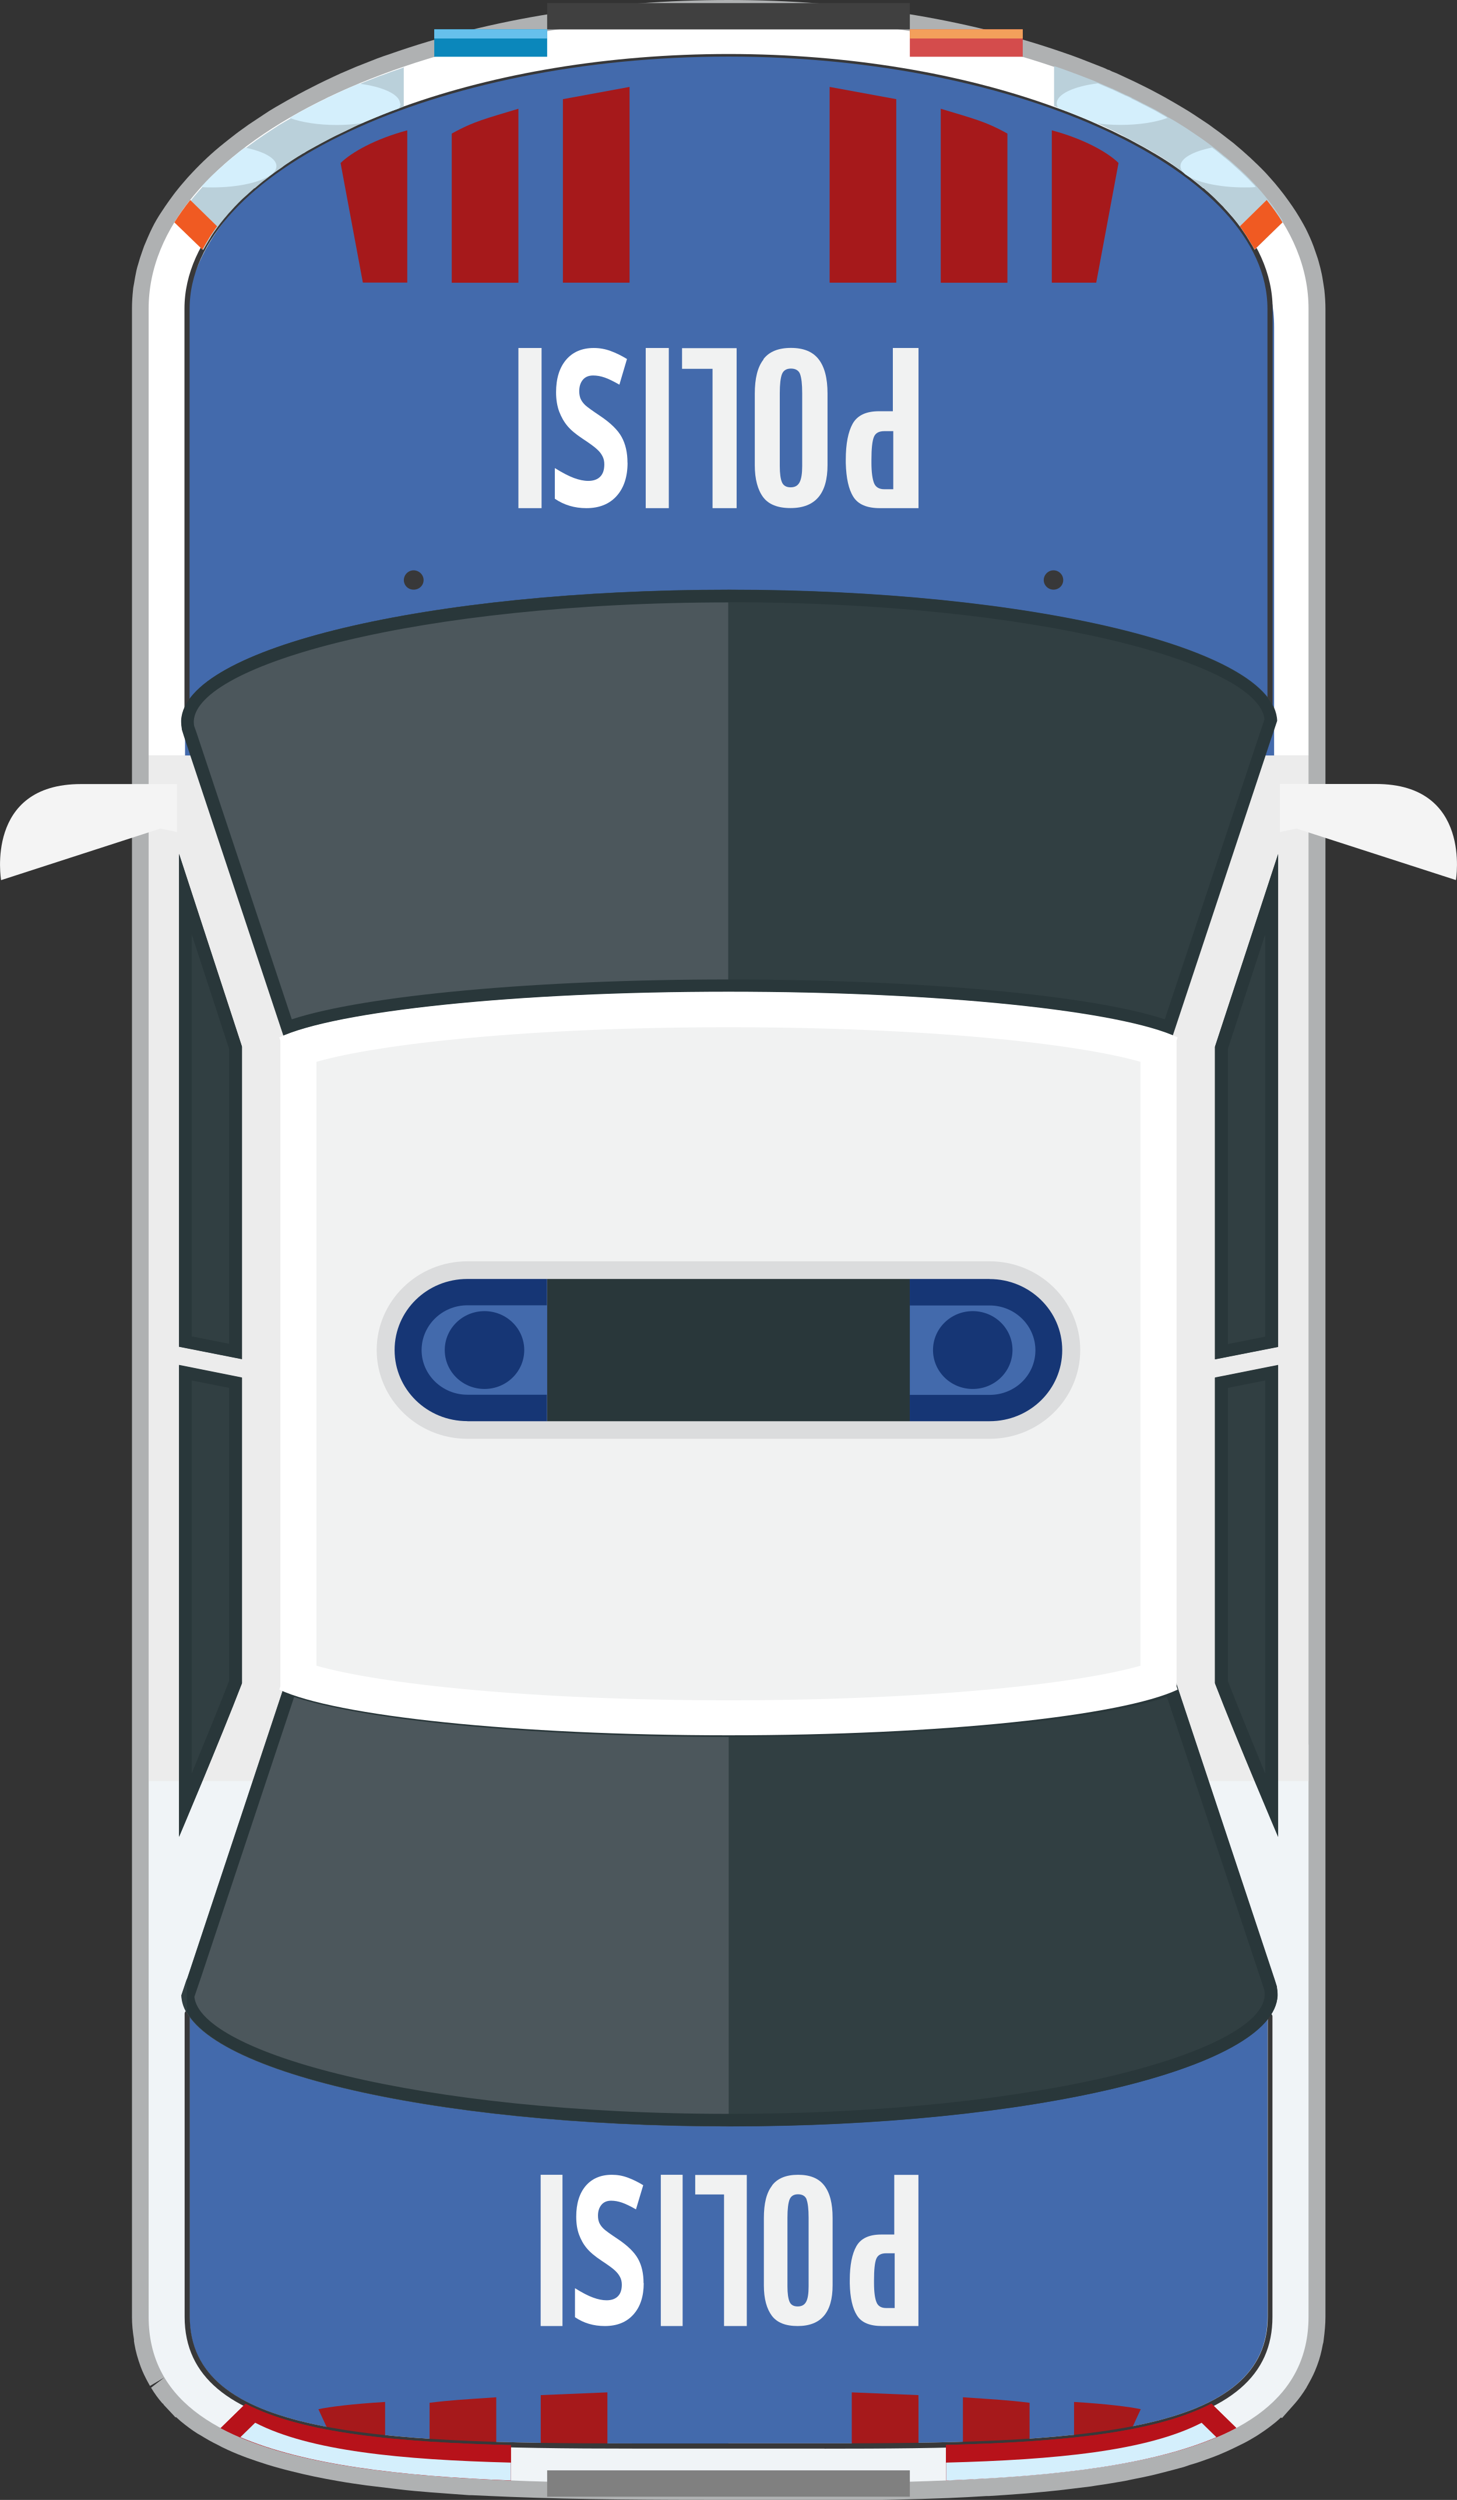 <?xml version="1.0" encoding="UTF-8" standalone="no"?>
<svg
   width="17.487"
   height="30"
   viewBox="0 0 17.487 30"
   fill="none"
   version="1.1"
   id="svg348"
   sodipodi:docname="Icon_Polisi.svg"
   inkscape:export-filename="Icon_Polisi.svg"
   inkscape:export-xdpi="96"
   inkscape:export-ydpi="96"
   xmlns:inkscape="http://www.inkscape.org/namespaces/inkscape"
   xmlns:sodipodi="http://sodipodi.sourceforge.net/DTD/sodipodi-0.dtd"
   xmlns="http://www.w3.org/2000/svg"
   xmlns:svg="http://www.w3.org/2000/svg">
  <rect x="0" y="0" width="17.487" height="30" fill="#333333" stroke="none"/>
  <sodipodi:namedview
     id="namedview350"
     pagecolor="#ffffff"
     bordercolor="#000000"
     borderopacity="0.25"
     inkscape:showpageshadow="2"
     inkscape:pageopacity="0.0"
     inkscape:pagecheckerboard="0"
     inkscape:deskcolor="#d1d1d1"
     showgrid="false" />
  <g
     clip-path="url(#clip0_868_55194)"
     id="g341"
     transform="translate(-1.513)">
    <path
       d="M 10.256,30 C 9.392,30 8.48,29.997 7.637,29.963 7.471,29.956 7.322,29.95 7.178,29.943 H 7.146 C 7.004,29.932 6.876,29.924 6.754,29.914 L 6.684,29.909 C 6.554,29.898 6.423,29.888 6.298,29.872 L 6.231,29.864 C 6.122,29.851 6.015,29.838 5.908,29.825 L 5.839,29.815 C 5.721,29.799 5.607,29.781 5.497,29.76 L 5.425,29.747 C 5.329,29.729 5.239,29.71 5.148,29.689 L 5.087,29.674 C 4.983,29.65 4.884,29.624 4.788,29.596 L 4.718,29.575 C 4.636,29.549 4.556,29.522 4.478,29.494 L 4.428,29.475 C 4.34,29.442 4.257,29.405 4.177,29.366 L 4.132,29.342 C 4.046,29.301 3.98,29.261 3.916,29.222 L 3.884,29.204 C 3.814,29.16 3.748,29.11 3.681,29.055 c 0,0 -0.048,-0.044 -0.056,-0.05 l -0.005,0.005 -0.144,-0.154 v -0.005 c 0,0 -0.011,-0.008 -0.016,-0.013 C 3.414,28.786 3.369,28.724 3.326,28.653 l 0.16,-0.123 -0.173,0.102 -0.016,-0.029 C 3.257,28.531 3.225,28.465 3.201,28.4 3.166,28.304 3.142,28.22 3.126,28.126 c 0,-0.005 -0.005,-0.031 -0.005,-0.031 V 28.074 C 3.105,27.977 3.097,27.891 3.097,27.805 V 3.703 c 0,-0.076 0.005,-0.151 0.013,-0.227 0,-0.016 0.011,-0.07 0.011,-0.07 C 3.129,3.354 3.139,3.301 3.15,3.249 3.155,3.223 3.163,3.197 3.171,3.171 3.185,3.121 3.201,3.069 3.219,3.02 L 3.243,2.952 C 3.273,2.881 3.302,2.811 3.337,2.74 3.371,2.67 3.411,2.602 3.457,2.534 3.465,2.521 3.497,2.474 3.497,2.474 3.529,2.427 3.563,2.38 3.598,2.333 3.614,2.312 3.63,2.291 3.649,2.268 3.686,2.221 3.726,2.177 3.766,2.13 L 3.817,2.075 C 3.932,1.952 4.062,1.829 4.206,1.715 L 4.265,1.668 C 4.318,1.626 4.372,1.584 4.428,1.545 L 4.5,1.493 C 4.558,1.454 4.617,1.415 4.678,1.375 L 4.745,1.331 C 4.796,1.3 4.849,1.268 4.9,1.24 L 4.959,1.206 C 5.004,1.18 5.052,1.156 5.097,1.13 L 5.18,1.086 5.329,1.01 5.415,0.968 C 5.457,0.947 5.599,0.882 5.599,0.882 L 5.788,0.801 6.039,0.702 C 6.087,0.684 6.138,0.666 6.188,0.65 7.399,0.222 8.8,0 10.256,0 c 1.456,0 2.841,0.219 4.03,0.634 0.064,0.021 0.125,0.044 0.189,0.068 l 0.253,0.099 c 0.029,0.01 0.056,0.023 0.085,0.037 H 14.82 l 0.043,0.021 0.053,0.021 0.208,0.097 0.112,0.055 0.099,0.05 0.088,0.047 c 0.045,0.023 0.091,0.05 0.136,0.076 l 0.051,0.029 c 0.061,0.037 0.112,0.065 0.163,0.097 l 0.069,0.044 c 0.059,0.039 0.117,0.078 0.176,0.117 l 0.075,0.055 c 0.056,0.039 0.109,0.081 0.163,0.123 l 0.061,0.047 c 0.141,0.117 0.272,0.237 0.389,0.36 l 0.051,0.057 c 0.04,0.044 0.08,0.091 0.115,0.136 0.016,0.021 0.035,0.044 0.051,0.065 0.035,0.047 0.069,0.094 0.101,0.141 l 0.04,0.06 c 0.043,0.068 0.083,0.136 0.12,0.206 0.035,0.07 0.067,0.141 0.093,0.211 l 0.024,0.068 c 0.019,0.052 0.035,0.102 0.048,0.154 0.008,0.026 0.013,0.05 0.019,0.076 0.013,0.052 0.021,0.104 0.029,0.157 0,0 0.008,0.055 0.011,0.073 0.008,0.076 0.013,0.151 0.013,0.227 V 27.805 c 0,0.086 -0.008,0.172 -0.021,0.272 0,0.008 -0.005,0.036 -0.005,0.036 l -0.005,0.018 c -0.016,0.089 -0.037,0.172 -0.067,0.251 l -0.008,0.021 c -0.024,0.065 -0.056,0.131 -0.093,0.196 -0.008,0.016 -0.021,0.037 -0.021,0.037 l -0.008,0.016 c -0.045,0.073 -0.091,0.136 -0.139,0.191 l -0.155,0.175 -0.011,-0.008 -0.056,0.05 c -0.067,0.055 -0.133,0.104 -0.203,0.149 l -0.024,0.016 c -0.072,0.044 -0.139,0.084 -0.211,0.117 l -0.059,0.029 c -0.08,0.039 -0.163,0.076 -0.251,0.11 l -0.035,0.013 c -0.093,0.034 -0.173,0.063 -0.256,0.086 l -0.069,0.024 c -0.096,0.026 -0.192,0.052 -0.296,0.078 l -0.064,0.016 c -0.088,0.021 -0.181,0.039 -0.275,0.058 l -0.075,0.016 c -0.109,0.018 -0.224,0.039 -0.341,0.055 l -0.069,0.011 c -0.104,0.013 -0.211,0.026 -0.32,0.039 l -0.069,0.008 c -0.125,0.013 -0.256,0.026 -0.387,0.037 l -0.069,0.005 c -0.123,0.01 -0.248,0.018 -0.376,0.026 h -0.029 c -0.163,0.01 -0.309,0.018 -0.459,0.024 -0.859,0.034 -1.774,0.036 -2.638,0.036 z"
       fill="#afb1b2"
       id="path177" />
    <path
       d="m 3.297,20.934 v 6.867 c 0,1.937 3.116,2.002 6.959,2.002 3.844,0 6.962,-0.068 6.962,-2.002 v -6.867 z"
       fill="#f0f4f7"
       id="path179" />
    <path
       d="m 10.257,29.321 c 0.197,0 0.395,0 0.59,0 0.189,0 0.379,0 0.563,0 1.44,0 2.817,-0.018 3.79,-0.224 1.04,-0.222 1.526,-0.634 1.526,-1.3 V 24.221 L 3.788,24.188 v 3.612 c 0,1.415 2.203,1.522 5.316,1.522 0.187,0 0.373,0 0.563,0 0.195,0 0.392,0 0.59,0 z"
       fill="#436aac"
       id="path181" />
    <path
       d="m 8.003,28.822 v 0.54 H 8.803 V 28.709 l -0.8,0.033 z"
       fill="#a6191b"
       id="path183" />
    <path
       d="m 6.669,28.868 v 0.625 h 0.8 v -0.725 c -0.381,0.026 -0.533,0.033 -0.8,0.066 z"
       fill="#a6191b"
       id="path185" />
    <path
       d="m 5.335,28.912 0.267,0.579 h 0.533 v -0.667 c -0.381,0.023 -0.667,0.058 -0.8,0.087 z"
       fill="#a6191b"
       id="path187" />
    <path
       d="m 12.537,28.822 v 0.54 H 11.736 V 28.709 l 0.8,0.033 z"
       fill="#a6191b"
       id="path189" />
    <path
       d="m 13.87,28.868 v 0.625 h -0.8 v -0.725 c 0.381,0.026 0.533,0.033 0.8,0.066 z"
       fill="#a6191b"
       id="path191" />
    <path
       d="m 15.204,28.912 -0.267,0.579 h -0.533 v -0.667 c 0.381,0.023 0.667,0.058 0.8,0.087 z"
       fill="#a6191b"
       id="path193" />
    <path
       d="m 12.536,26.098 v 1.815 h -0.436 c -0.148,0 -0.248,-0.041 -0.302,-0.128 -0.054,-0.085 -0.082,-0.213 -0.086,-0.382 v -0.039 c 0,-0.18 0.027,-0.317 0.08,-0.41 0.054,-0.093 0.152,-0.139 0.297,-0.139 h 0.157 v -0.716 h 0.288 z m -0.288,0.942 H 12.148 c -0.061,0 -0.1,0.022 -0.118,0.067 -0.018,0.046 -0.027,0.13 -0.027,0.256 v 0.035 c 0,0.106 0.011,0.185 0.03,0.23 0.018,0.046 0.057,0.069 0.116,0.069 h 0.102 v -0.66 z"
       fill="#f1f2f2"
       id="path195" />
    <path
       d="m 10.78,26.225 c 0.065,-0.085 0.169,-0.127 0.312,-0.127 0.143,0 0.247,0.042 0.314,0.129 0.067,0.087 0.1,0.214 0.1,0.388 v 0.81 c 0,0.324 -0.138,0.488 -0.419,0.488 -0.145,0 -0.247,-0.04 -0.31,-0.123 -0.062,-0.083 -0.096,-0.204 -0.096,-0.363 v -0.81 c 0,-0.174 0.031,-0.303 0.098,-0.388 z m 0.414,0.168 c -0.016,-0.04 -0.051,-0.061 -0.103,-0.061 -0.051,0 -0.085,0.021 -0.102,0.064 -0.016,0.042 -0.025,0.115 -0.025,0.216 v 0.825 c 0,0.085 0.009,0.146 0.025,0.184 0.016,0.038 0.049,0.057 0.098,0.057 0.049,0 0.082,-0.019 0.102,-0.057 0.02,-0.038 0.029,-0.1 0.029,-0.182 v -0.827 c 0,-0.104 -0.009,-0.176 -0.025,-0.218 z"
       fill="#f1f2f2"
       id="path197" />
    <path
       d="m 10.476,26.098 v 1.815 H 10.203 V 26.334 H 9.857 v -0.234 h 0.618 z"
       fill="#f1f2f2"
       id="path199" />
    <path
       d="m 9.706,26.098 v 1.815 H 9.444 v -1.815 z"
       fill="#f1f2f2"
       id="path201" />
    <path
       d="m 8.264,26.098 v 1.815 H 8.002 v -1.815 z"
       fill="#f1f2f2"
       id="path203" />
    <path
       d="m 9.239,27.398 c 0,0.159 -0.041,0.285 -0.124,0.377 -0.082,0.092 -0.196,0.138 -0.343,0.138 -0.135,0 -0.254,-0.035 -0.358,-0.106 v -0.348 c 0.085,0.053 0.157,0.091 0.216,0.112 0.059,0.022 0.114,0.033 0.163,0.033 0.059,0 0.104,-0.016 0.135,-0.047 0.032,-0.031 0.048,-0.078 0.048,-0.14 0,-0.035 -0.007,-0.065 -0.021,-0.092 C 8.941,27.297 8.92,27.271 8.893,27.246 8.867,27.221 8.812,27.181 8.73,27.127 8.653,27.076 8.595,27.027 8.556,26.98 8.517,26.934 8.486,26.879 8.463,26.817 8.44,26.755 8.429,26.683 8.429,26.6 c 0,-0.156 0.038,-0.279 0.113,-0.368 0.076,-0.089 0.181,-0.134 0.315,-0.134 0.066,0 0.128,0.011 0.188,0.033 0.06,0.022 0.123,0.052 0.188,0.092 L 9.146,26.513 C 9.078,26.474 9.023,26.448 8.978,26.432 8.934,26.417 8.891,26.409 8.848,26.409 c -0.051,0 -0.09,0.017 -0.117,0.05 -0.027,0.033 -0.041,0.076 -0.041,0.129 0,0.033 0.005,0.062 0.016,0.087 0.011,0.024 0.028,0.048 0.052,0.071 0.024,0.023 0.081,0.064 0.17,0.123 0.118,0.079 0.199,0.158 0.243,0.238 0.044,0.079 0.066,0.176 0.066,0.291 z"
       fill="#ffffff"
       id="path205" />
    <path
       d="m 11.412,29.384 c -0.187,0 -0.373,0 -0.563,0 -0.389,0 -0.789,0 -1.179,0 -0.189,0 -0.379,0 -0.563,0 -3.148,0 -5.378,-0.115 -5.378,-1.582 v -3.641 c 0,0 0.003,-0.016 0.008,-0.021 0.005,-0.005 0.013,-0.008 0.021,-0.008 l 12.998,0.034 c 0.016,0 0.029,0.013 0.029,0.031 v 3.607 c 0,0.7 -0.499,1.13 -1.574,1.357 -0.979,0.209 -2.358,0.224 -3.804,0.224 z m -1.152,-0.063 c 0.197,0 0.395,0 0.59,0 0.189,0 0.379,0 0.563,0 1.44,0 2.817,-0.018 3.79,-0.225 1.04,-0.222 1.526,-0.634 1.526,-1.3 V 24.221 L 3.791,24.188 v 3.612 c 0,1.415 2.203,1.522 5.316,1.522 0.187,0 0.373,0 0.563,0 0.195,0 0.392,0 0.589,0 z"
       fill="#383839"
       id="path207" />
    <path
       d="m 10.256,0.199 c -3.844,0 -6.959,1.569 -6.959,3.505 v 5.363 H 17.218 v -5.363 c 0,-1.936 -3.115,-3.505 -6.962,-3.505 z"
       fill="#ffffff"
       id="path209" />
    <path
       d="m 10.268,0.521 c -3.609,0 -6.534,1.523 -6.534,3.404 V 9.134 H 16.805 V 3.925 c 0,-1.881 -2.925,-3.404 -6.536,-3.404 z"
       fill="#436aac"
       id="path211" />
    <path
       d="M 16.757,8.647 H 3.759 c -0.016,0 -0.032,-0.013 -0.032,-0.031 v -4.912 c 0,-1.673 2.99,-3.085 6.53,-3.085 3.54,0 6.53,1.412 6.53,3.085 v 4.912 c 0,0.016 -0.013,0.031 -0.029,0.031 z M 3.788,8.587 H 16.725 V 3.704 c 0,-1.639 -2.963,-3.025 -6.468,-3.025 -3.505,0 -6.468,1.386 -6.468,3.025 z"
       fill="#383839"
       id="path213" />
    <path
       d="M 17.218,9.066 H 3.297 V 21.374 H 17.218 Z"
       fill="#ececec"
       id="path215" />
    <path
       d="M 4.417,16.53 3.662,16.379 v 5.661 c 0,0 0.501,-1.182 0.755,-1.843 z"
       fill="#313f42"
       id="path217" />
    <path
       d="M 4.417,12.56 3.662,10.248 v 5.914 l 0.755,0.149 z"
       fill="#313f42"
       id="path219" />
    <path
       d="m 3.814,16.566 0.448,0.089 v 3.518 c -0.123,0.316 -0.299,0.746 -0.448,1.109 z M 3.662,16.383 v 5.661 c 0,0 0.501,-1.182 0.755,-1.843 v -3.667 z"
       fill="#29373a"
       id="path221" />
    <path
       d="m 3.814,11.212 0.448,1.373 V 16.126 L 3.814,16.037 V 11.209 M 3.662,10.246 V 16.16 l 0.755,0.149 v -3.75 z"
       fill="#29373a"
       id="path223" />
    <path
       d="m 16.095,16.53 0.758,-0.151 v 5.661 c 0,0 -0.501,-1.182 -0.758,-1.843 z"
       fill="#313f42"
       id="path225" />
    <path
       d="m 16.095,12.56 0.758,-2.312 v 5.914 l -0.758,0.149 z"
       fill="#313f42"
       id="path227" />
    <path
       d="m 16.698,16.566 v 4.716 c -0.149,-0.363 -0.326,-0.793 -0.448,-1.109 v -3.518 z m 0.155,-0.183 -0.758,0.151 v 3.667 c 0.253,0.66 0.758,1.843 0.758,1.843 z"
       fill="#29373a"
       id="path229" />
    <path
       d="m 16.698,11.212 v 4.828 l -0.448,0.089 v -3.542 l 0.448,-1.373 m 0.155,-0.963 -0.758,2.312 v 3.75 l 0.758,-0.149 z"
       fill="#29373a"
       id="path231" />
    <path
       d="m 10.267,7.076 c -3.604,0 -6.53,0.697 -6.575,1.566 0,0.008 0,0.013 0,0.021 0,0.026 0.003,0.055 0.008,0.081 0,0.003 0,0.005 0,0.008 l 0.027,0.084 1.192,3.591 c 0.728,-0.305 2.841,-0.525 5.335,-0.525 2.494,0 4.607,0.219 5.335,0.525 L 16.748,8.929 16.842,8.65 C 16.812,7.778 13.878,7.076 10.264,7.076 Z"
       fill="#313f42"
       id="path233" />
    <path
       d="m 10.256,7.079 c -3.598,0 -6.519,0.697 -6.564,1.563 0,0.008 0,0.013 0,0.021 0,0.026 0.003,0.055 0.008,0.081 0,0.003 0,0.005 0,0.008 L 3.726,8.835 4.918,12.426 C 5.647,12.121 7.759,11.902 10.253,11.902 V 7.076 Z"
       fill="#4c575c"
       id="path235" />
    <path
       d="m 10.267,7.227 c 3.721,0 6.348,0.739 6.423,1.404 l -0.085,0.253 -1.112,3.348 c -0.878,-0.29 -2.929,-0.478 -5.239,-0.478 -2.31,0 -4.361,0.191 -5.239,0.478 L 3.871,8.79 3.844,8.714 C 3.841,8.699 3.839,8.683 3.839,8.665 c 0,-0.005 0,-0.008 0,-0.013 C 3.873,7.979 6.519,7.229 10.262,7.229 m 0,-0.151 c -3.604,0 -6.53,0.697 -6.575,1.566 0,0.008 0,0.013 0,0.021 0,0.026 0.003,0.055 0.008,0.081 0,0.003 0,0.005 0,0.008 L 3.721,8.837 4.914,12.428 c 0.728,-0.305 2.841,-0.525 5.335,-0.525 2.494,0 4.607,0.219 5.335,0.525 L 16.744,8.931 16.837,8.652 C 16.808,7.78 13.873,7.078 10.259,7.078 Z"
       fill="#29373a"
       id="path237" />
    <path
       d="m 10.27,25.518 c 3.604,0 6.53,-0.697 6.575,-1.566 0,-0.008 0,-0.013 0,-0.021 0,-0.026 -0.003,-0.055 -0.008,-0.081 0,-0.003 0,-0.008 0,-0.008 L 16.81,23.759 15.618,20.168 c -0.731,0.305 -2.841,0.524 -5.335,0.524 -2.494,0 -4.604,-0.219 -5.335,-0.524 L 3.788,23.665 3.694,23.944 c 0.029,0.872 2.963,1.574 6.578,1.574 z"
       fill="#313f42"
       id="path239" />
    <path
       d="m 10.256,20.692 c -2.483,0 -4.585,-0.219 -5.311,-0.524 l -1.16,3.497 -0.093,0.279 c 0.029,0.872 2.955,1.571 6.567,1.574 v -4.826 z"
       fill="#4c575c"
       id="path241" />
    <path
       d="m 5.041,20.364 c 0.878,0.29 2.929,0.48 5.239,0.48 2.31,0 4.361,-0.191 5.239,-0.48 l 1.144,3.442 0.024,0.076 c 0.003,0.016 0.005,0.029 0.005,0.05 0,0.005 0,0.008 0,0.013 -0.035,0.673 -2.681,1.422 -6.423,1.422 -3.742,0 -6.351,-0.739 -6.423,-1.404 L 3.932,23.71 5.044,20.362 M 4.948,20.166 3.788,23.663 3.694,23.942 c 0.029,0.872 2.963,1.574 6.578,1.574 3.614,0 6.53,-0.697 6.575,-1.566 0,-0.008 0,-0.013 0,-0.021 0,-0.026 -0.003,-0.055 -0.008,-0.081 0,-0.003 0,-0.008 0,-0.008 L 16.813,23.757 15.62,20.166 c -0.731,0.305 -2.841,0.525 -5.335,0.525 -2.494,0 -4.604,-0.219 -5.335,-0.525 z"
       fill="#29373a"
       id="path243" />
    <path
       d="m 3.689,23.945 0.067,-0.201 v 0.415 C 3.713,24.091 3.692,24.018 3.689,23.945 Z"
       fill="#313f42"
       id="path245" />
    <path
       d="m 15.634,20.067 v -7.579 l 0.013,-0.039 c -0.672,-0.318 -2.83,-0.548 -5.391,-0.548 -2.561,0 -4.716,0.232 -5.391,0.548 l 0.013,0.039 v 7.749 l -0.013,0.039 c 0.672,0.316 2.83,0.548 5.391,0.548 2.561,0 4.719,-0.232 5.391,-0.548 l -0.013,-0.039 z"
       fill="#ffffff"
       id="path247" />
    <path
       d="m 10.256,20.404 c -2.379,0 -4.18,-0.196 -4.945,-0.415 v -7.247 c 0.766,-0.219 2.566,-0.415 4.945,-0.415 2.379,0 4.18,0.196 4.945,0.415 v 7.247 c -0.765,0.219 -2.566,0.415 -4.945,0.415 z"
       fill="#f1f2f2"
       id="path249" />
    <path
       d="M 16.906,2.671 16.57,2.997 C 16.554,2.963 16.532,2.929 16.511,2.895 16.506,2.885 16.5,2.874 16.492,2.864 16.487,2.853 16.479,2.843 16.474,2.833 16.452,2.801 16.431,2.77 16.41,2.739 16.38,2.697 16.351,2.66 16.319,2.621 16.292,2.592 16.268,2.561 16.239,2.53 16.223,2.514 16.209,2.498 16.194,2.48 16.159,2.444 16.122,2.41 16.087,2.373 16.047,2.334 16.002,2.295 15.959,2.258 H 15.954 C 15.908,2.219 15.857,2.177 15.809,2.141 15.676,2.037 15.532,1.937 15.372,1.843 15.361,1.838 15.351,1.83 15.34,1.825 15.332,1.82 15.327,1.817 15.319,1.812 15.268,1.783 15.215,1.752 15.164,1.726 15.103,1.692 15.041,1.658 14.977,1.629 14.918,1.601 14.86,1.569 14.799,1.543 14.732,1.512 14.662,1.481 14.59,1.449 14.449,1.389 14.305,1.332 14.156,1.28 13.062,0.883 11.707,0.648 10.258,0.648 8.81,0.648 7.455,0.883 6.361,1.277 6.212,1.332 6.068,1.389 5.927,1.449 5.855,1.478 5.785,1.509 5.719,1.543 5.657,1.572 5.599,1.601 5.54,1.629 5.476,1.658 5.415,1.692 5.353,1.726 5.3,1.755 5.246,1.783 5.198,1.812 5.19,1.817 5.182,1.82 5.177,1.825 5.166,1.833 5.156,1.838 5.145,1.843 4.988,1.937 4.844,2.039 4.708,2.141 4.657,2.177 4.609,2.217 4.564,2.258 c 0,0 0,0 -0.005,0 C 4.516,2.295 4.473,2.334 4.43,2.373 4.393,2.407 4.358,2.444 4.324,2.48 4.308,2.498 4.294,2.512 4.278,2.53 4.249,2.558 4.225,2.592 4.198,2.621 4.166,2.66 4.137,2.697 4.107,2.739 4.086,2.767 4.065,2.799 4.043,2.833 4.038,2.843 4.03,2.853 4.025,2.864 4.017,2.874 4.009,2.885 4.006,2.895 3.985,2.929 3.966,2.963 3.947,2.997 L 3.611,2.671 C 3.638,2.621 3.673,2.577 3.705,2.527 3.737,2.48 3.774,2.433 3.811,2.389 3.843,2.347 3.881,2.303 3.918,2.264 3.923,2.258 3.923,2.256 3.929,2.251 c 0,0 0.008,-0.008 0.011,-0.013 C 4.017,2.151 4.105,2.065 4.195,1.987 4.233,1.953 4.27,1.919 4.313,1.888 4.324,1.877 4.337,1.869 4.348,1.859 4.385,1.828 4.425,1.796 4.462,1.768 4.532,1.716 4.601,1.666 4.673,1.616 4.732,1.577 4.79,1.538 4.852,1.499 4.916,1.462 4.977,1.423 5.041,1.387 5.073,1.368 5.105,1.35 5.137,1.332 5.172,1.314 5.204,1.295 5.238,1.28 5.294,1.251 5.35,1.22 5.409,1.194 5.42,1.186 5.431,1.183 5.441,1.175 5.457,1.167 5.473,1.16 5.489,1.154 5.537,1.131 5.588,1.107 5.639,1.084 5.644,1.084 5.652,1.076 5.657,1.076 5.729,1.045 5.807,1.013 5.881,0.982 5.921,0.966 5.956,0.953 5.996,0.938 6.057,0.912 6.124,0.888 6.191,0.865 6.244,0.846 6.297,0.828 6.353,0.807 7.466,0.426 8.807,0.207 10.251,0.207 c 1.443,0 2.788,0.219 3.897,0.6 0.056,0.018 0.109,0.037 0.163,0.057 0.067,0.023 0.131,0.047 0.195,0.073 0.04,0.016 0.075,0.029 0.115,0.044 0.075,0.031 0.152,0.063 0.224,0.094 0.005,0 0.013,0.005 0.019,0.008 0.051,0.023 0.099,0.047 0.149,0.07 0.016,0.005 0.032,0.013 0.048,0.021 0.011,0.005 0.021,0.01 0.032,0.018 0.059,0.026 0.115,0.06 0.171,0.086 0.035,0.018 0.067,0.034 0.101,0.052 0.032,0.018 0.064,0.037 0.096,0.055 0.064,0.037 0.128,0.073 0.189,0.112 0.061,0.037 0.12,0.076 0.179,0.117 0.075,0.05 0.144,0.099 0.211,0.151 0.04,0.029 0.077,0.063 0.115,0.094 0.013,0.008 0.027,0.018 0.037,0.029 0.04,0.031 0.08,0.065 0.117,0.099 0.027,0.018 0.048,0.039 0.072,0.063 0.024,0.021 0.045,0.044 0.069,0.068 0.04,0.039 0.077,0.081 0.117,0.12 0,0.005 0.005,0.008 0.011,0.013 0,0 0.005,0.008 0.011,0.013 0.037,0.039 0.075,0.081 0.107,0.125 0.037,0.047 0.075,0.091 0.107,0.138 0.032,0.05 0.064,0.094 0.093,0.144 z"
       fill="#ffffff"
       id="path251" />
    <path
       d="m 6.597,6.961 c 0,0.065 -0.053,0.115 -0.12,0.115 -0.067,0 -0.117,-0.052 -0.117,-0.115 0,-0.063 0.053,-0.117 0.117,-0.117 0.064,0 0.12,0.052 0.12,0.117 z"
       fill="#383839"
       id="path253" />
    <path
       d="m 14.274,6.961 c 0,0.065 -0.053,0.115 -0.117,0.115 -0.064,0 -0.117,-0.052 -0.117,-0.115 0,-0.063 0.053,-0.117 0.117,-0.117 0.064,0 0.117,0.052 0.117,0.117 z"
       fill="#383839"
       id="path255" />
    <path
       d="M 12.433,0.037 H 8.08 V 0.353 h 4.353 z"
       fill="#404040"
       id="path257" />
    <path
       d="M 12.433,29.645 H 8.08 v 0.316 h 4.353 z"
       fill="#808080"
       id="path259" />
    <path
       d="m 16.351,29.136 c -0.771,0.412 -2.001,0.569 -3.484,0.629 v -0.425 c 1.368,-0.034 2.505,-0.141 3.185,-0.496 z"
       fill="#b7121a"
       id="path261" />
    <path
       d="M 7.645,29.342 V 29.767 C 6.162,29.707 4.932,29.55 4.161,29.138 l 0.299,-0.292 c 0.68,0.355 1.817,0.462 3.185,0.496 z"
       fill="#b7121a"
       id="path263" />
    <path
       d="m 17.074,9.943 1.913,0.618 c 0,0 0.197,-1.153 -0.958,-1.153 h -1.155 v 0.577 l 0.197,-0.042 z"
       fill="#f4f4f4"
       id="path265" />
    <path
       d="M 3.438,9.943 1.526,10.562 c 0,0 -0.197,-1.153 0.958,-1.153 H 3.638 V 9.985 L 3.441,9.943 Z"
       fill="#f4f4f4"
       id="path267" />
    <path
       d="M 16.906,2.669 16.57,2.996 C 16.554,2.962 16.533,2.928 16.511,2.894 16.506,2.883 16.501,2.873 16.493,2.863 16.487,2.852 16.479,2.842 16.474,2.831 16.453,2.8 16.431,2.769 16.41,2.737 16.381,2.696 16.351,2.659 16.319,2.62 16.293,2.591 16.269,2.56 16.239,2.529 16.223,2.513 16.21,2.497 16.194,2.479 16.159,2.442 16.122,2.408 16.087,2.372 16.047,2.335 16.002,2.294 15.959,2.257 H 15.954 C 15.906,2.218 15.858,2.179 15.81,2.14 15.754,2.095 15.693,2.054 15.631,2.009 15.613,1.996 15.597,1.983 15.581,1.97 15.514,1.926 15.447,1.881 15.375,1.84 15.364,1.834 15.354,1.826 15.343,1.821 15.335,1.816 15.33,1.813 15.322,1.808 15.212,1.748 15.1,1.686 14.983,1.625 14.924,1.594 14.863,1.565 14.804,1.537 14.756,1.513 14.708,1.492 14.66,1.472 14.642,1.461 14.62,1.453 14.599,1.443 14.479,1.393 14.353,1.341 14.225,1.297 14.207,1.289 14.185,1.281 14.164,1.273 V 0.793 c 0.056,0.018 0.109,0.037 0.163,0.057 0.027,0.01 0.051,0.018 0.077,0.029 0.04,0.013 0.077,0.029 0.117,0.044 0.04,0.016 0.075,0.029 0.115,0.044 0.019,0.008 0.04,0.018 0.061,0.026 0.053,0.023 0.109,0.047 0.163,0.07 0.005,0 0.013,0.005 0.019,0.008 0.051,0.023 0.099,0.047 0.149,0.07 0.016,0.005 0.032,0.013 0.048,0.021 0.011,0.005 0.021,0.01 0.032,0.018 0.059,0.026 0.115,0.06 0.171,0.086 0.035,0.018 0.067,0.034 0.101,0.052 0.032,0.018 0.064,0.037 0.096,0.055 0.016,0.01 0.035,0.018 0.051,0.031 0.048,0.026 0.093,0.052 0.139,0.081 0.061,0.037 0.12,0.076 0.179,0.117 0.131,0.086 0.251,0.177 0.363,0.271 0.04,0.031 0.08,0.065 0.117,0.099 0.048,0.042 0.096,0.086 0.141,0.13 0.04,0.039 0.077,0.081 0.117,0.12 0,0.005 0.005,0.008 0.011,0.013 0.123,0.136 0.229,0.277 0.317,0.42 z"
       fill="#bad0da"
       id="path269" />
    <path
       d="m 15.525,1.415 c -0.139,0.052 -0.339,0.084 -0.566,0.084 -0.109,0 -0.211,-0.008 -0.307,-0.023 C 14.634,1.465 14.612,1.457 14.591,1.446 14.471,1.397 14.346,1.345 14.218,1.3 14.202,1.282 14.196,1.261 14.196,1.24 c 0,-0.11 0.205,-0.204 0.493,-0.24 0.053,0.023 0.109,0.047 0.163,0.07 0.005,0 0.013,0.005 0.019,0.008 0.051,0.023 0.099,0.047 0.149,0.07 0.016,0.005 0.032,0.013 0.048,0.021 0.011,0.005 0.021,0.01 0.032,0.018 0.059,0.026 0.115,0.06 0.171,0.086 0.035,0.018 0.067,0.034 0.101,0.052 0.032,0.018 0.064,0.037 0.096,0.055 0.016,0.01 0.035,0.018 0.051,0.031 z"
       fill="#d4effc"
       id="path271" />
    <path
       d="M 16.578,2.233 C 16.538,2.194 16.503,2.153 16.46,2.113 16.415,2.069 16.367,2.025 16.319,1.983 16.282,1.949 16.244,1.915 16.202,1.884 16.156,1.845 16.111,1.808 16.06,1.771 c -0.224,0.044 -0.379,0.128 -0.379,0.222 0,0.034 0.019,0.068 0.056,0.097 0.005,0.005 0.008,0.008 0.013,0.01 0.12,0.086 0.387,0.149 0.696,0.149 0.048,0 0.093,0 0.139,-0.005 -0.005,-0.005 -0.008,-0.008 -0.011,-0.01 z"
       fill="#d4effc"
       id="path273" />
    <path
       d="M 6.359,0.799 V 1.279 C 6.341,1.284 6.319,1.295 6.298,1.303 6.17,1.347 6.045,1.399 5.925,1.449 5.906,1.457 5.884,1.467 5.863,1.477 5.812,1.498 5.767,1.519 5.719,1.543 5.658,1.574 5.599,1.6 5.54,1.629 5.423,1.689 5.308,1.751 5.202,1.811 5.194,1.817 5.186,1.819 5.18,1.824 5.17,1.832 5.159,1.838 5.148,1.843 5.076,1.885 5.01,1.929 4.943,1.973 4.924,1.986 4.908,1.999 4.892,2.012 4.828,2.054 4.77,2.096 4.713,2.143 4.663,2.179 4.617,2.219 4.569,2.26 c 0,0 0,0 -0.005,0 C 4.521,2.297 4.479,2.339 4.436,2.375 4.399,2.409 4.364,2.446 4.329,2.482 4.313,2.5 4.3,2.513 4.284,2.532 4.255,2.56 4.231,2.594 4.204,2.623 4.172,2.662 4.143,2.699 4.113,2.741 4.092,2.769 4.071,2.801 4.049,2.834 4.044,2.845 4.036,2.855 4.031,2.866 4.023,2.876 4.017,2.887 4.012,2.897 3.991,2.931 3.972,2.965 3.953,2.999 L 3.617,2.673 C 3.705,2.529 3.812,2.388 3.935,2.252 3.94,2.247 3.943,2.245 3.945,2.239 3.985,2.2 4.02,2.159 4.063,2.119 4.108,2.075 4.156,2.031 4.204,1.989 4.241,1.955 4.279,1.921 4.321,1.89 4.433,1.796 4.556,1.704 4.684,1.618 4.743,1.579 4.802,1.54 4.863,1.501 4.908,1.475 4.954,1.446 5.002,1.42 5.018,1.407 5.036,1.399 5.052,1.389 5.084,1.37 5.116,1.352 5.148,1.334 5.183,1.316 5.215,1.297 5.25,1.282 5.306,1.253 5.362,1.222 5.42,1.196 5.431,1.188 5.442,1.185 5.452,1.177 5.468,1.169 5.484,1.162 5.5,1.156 5.548,1.133 5.599,1.109 5.65,1.086 5.655,1.086 5.663,1.078 5.668,1.078 5.722,1.055 5.775,1.031 5.831,1.008 5.85,1 5.871,0.989 5.892,0.982 5.933,0.966 5.967,0.953 6.007,0.937 6.045,0.921 6.085,0.906 6.125,0.893 6.151,0.882 6.178,0.875 6.202,0.864 6.255,0.846 6.309,0.828 6.365,0.807 Z"
       fill="#bad0da"
       id="path275" />
    <path
       d="m 6.32,1.241 c 0,0.021 -0.005,0.042 -0.021,0.06 C 6.17,1.346 6.045,1.398 5.925,1.448 5.906,1.455 5.885,1.466 5.863,1.476 5.767,1.492 5.666,1.5 5.557,1.5 5.333,1.5 5.13,1.468 4.991,1.416 5.007,1.403 5.026,1.395 5.042,1.385 5.074,1.367 5.106,1.348 5.138,1.33 5.173,1.312 5.205,1.294 5.239,1.278 5.295,1.249 5.351,1.218 5.41,1.192 5.421,1.184 5.431,1.181 5.442,1.174 5.458,1.166 5.474,1.158 5.49,1.153 5.538,1.129 5.589,1.106 5.639,1.082 5.645,1.082 5.653,1.074 5.658,1.074 5.711,1.051 5.765,1.027 5.821,1.004 6.109,1.04 6.314,1.134 6.314,1.244 Z"
       fill="#d4effc"
       id="path277" />
    <path
       d="M 3.935,2.233 C 3.975,2.194 4.009,2.153 4.052,2.113 4.097,2.069 4.145,2.025 4.194,1.983 4.231,1.949 4.268,1.915 4.311,1.884 4.356,1.845 4.402,1.808 4.452,1.771 4.676,1.816 4.831,1.899 4.831,1.993 4.831,2.027 4.812,2.061 4.775,2.09 4.77,2.095 4.767,2.098 4.762,2.1 4.642,2.186 4.375,2.249 4.065,2.249 c -0.048,0 -0.093,0 -0.139,-0.005 0.005,-0.005 0.008,-0.008 0.011,-0.01 z"
       fill="#d4effc"
       id="path279" />
    <path
       d="M 3.796,2.4 C 3.726,2.489 3.662,2.578 3.606,2.669 L 3.943,2.995 C 3.961,2.962 3.98,2.928 4.001,2.894 4.009,2.883 4.012,2.873 4.02,2.862 4.025,2.852 4.033,2.841 4.039,2.831 4.06,2.8 4.081,2.768 4.103,2.737 4.108,2.729 4.113,2.724 4.119,2.716 Z"
       fill="#f05a22"
       id="path281" />
    <path
       d="m 16.716,2.4 c 0.069,0.089 0.136,0.177 0.189,0.269 L 16.57,2.995 C 16.554,2.962 16.532,2.928 16.511,2.894 16.506,2.883 16.5,2.873 16.492,2.862 16.487,2.852 16.479,2.841 16.474,2.831 16.452,2.8 16.431,2.768 16.41,2.737 16.404,2.729 16.399,2.724 16.394,2.716 Z"
       fill="#f05a22"
       id="path283" />
    <path
       d="M 7.645,29.342 V 29.767 C 6.162,29.707 4.932,29.55 4.161,29.138 l 0.299,-0.292 c 0.68,0.355 1.817,0.462 3.185,0.496 z"
       fill="#b7121a"
       id="path285" />
    <path
       d="m 16.351,29.136 c -0.771,0.412 -2.001,0.569 -3.484,0.629 v -0.425 c 1.368,-0.034 2.505,-0.141 3.185,-0.496 z"
       fill="#b7121a"
       id="path287" />
    <path
       d="m 15.935,29.074 c -0.656,0.339 -1.75,0.444 -3.067,0.478 v 0.214 c 1.342,-0.052 2.47,-0.188 3.244,-0.519 z"
       fill="#d4effc"
       id="path289" />
    <path
       d="m 4.577,29.074 c 0.656,0.339 1.75,0.444 3.068,0.478 v 0.214 C 6.303,29.714 5.175,29.578 4.398,29.247 l 0.176,-0.172 z"
       fill="#d4effc"
       id="path291" />
    <path
       d="m 14.937,1.959 -0.267,1.433 H 14.137 V 1.564 c 0.381,0.102 0.667,0.261 0.8,0.391 z"
       fill="#a6191b"
       id="path293" />
    <path
       d="M 13.604,1.755 V 3.393 H 12.804 V 1.305 c 0.381,0.116 0.533,0.149 0.8,0.298 z"
       fill="#a6191b"
       id="path295" />
    <path
       d="M 12.27,1.55 V 3.392 H 11.47 V 1.043 l 0.8,0.147 z"
       fill="#a6191b"
       id="path297" />
    <path
       d="M 8.269,1.55 V 3.392 H 9.069 V 1.043 l -0.8,0.147 z"
       fill="#a6191b"
       id="path299" />
    <path
       d="M 6.935,1.755 V 3.393 H 7.735 V 1.305 C 7.354,1.421 7.202,1.454 6.935,1.603 Z"
       fill="#a6191b"
       id="path301" />
    <path
       d="M 5.601,1.959 5.868,3.391 H 6.401 V 1.564 C 6.02,1.666 5.735,1.825 5.601,1.956 Z"
       fill="#a6191b"
       id="path303" />
    <path
       d="m 13.788,0.352 h -1.355 v 0.329 h 1.355 z"
       fill="#d44c4c"
       id="path305" />
    <path
       d="M 8.08,0.352 H 6.725 v 0.329 h 1.355 z"
       fill="#0b87bb"
       id="path307" />
    <path
       d="m 13.788,0.352 h -1.355 v 0.11 h 1.355 z"
       fill="#f3a05b"
       id="path309" />
    <path
       d="M 8.08,0.352 H 6.725 v 0.11 h 1.355 z"
       fill="#66c0ec"
       id="path311" />
    <path
       d="m 7.122,17.266 c -0.6,0 -1.088,-0.478 -1.088,-1.065 0,-0.587 0.488,-1.065 1.088,-1.065 h 6.268 c 0.6,0 1.088,0.478 1.088,1.065 0,0.587 -0.488,1.065 -1.088,1.065 z"
       fill="#dbdcdd"
       id="path313" />
    <path
       d="M 12.432,15.348 H 8.079 v 1.707 h 4.353 z"
       fill="#29373a"
       id="path315" />
    <path
       d="m 13.39,15.348 h -0.958 v 1.707 h 0.958 c 0.483,0 0.872,-0.381 0.872,-0.853 0,-0.472 -0.392,-0.853 -0.872,-0.853 z"
       fill="#163675"
       id="path317" />
    <path
       d="M 12.433,16.739 V 15.666 h 0.958 c 0.301,0 0.549,0.24 0.549,0.538 0,0.298 -0.245,0.535 -0.549,0.535 z"
       fill="#436aac"
       id="path319" />
    <path
       d="m 7.121,17.055 h 0.958 v -1.707 h -0.958 c -0.483,0 -0.872,0.381 -0.872,0.853 0,0.472 0.389,0.853 0.872,0.853 z"
       fill="#163675"
       id="path321" />
    <path
       d="m 8.079,15.664 v 1.073 H 7.122 c -0.301,0 -0.549,-0.24 -0.549,-0.535 0,-0.295 0.245,-0.538 0.549,-0.538 z"
       fill="#436aac"
       id="path323" />
    <path
       d="m 13.665,16.201 c 0,0.258 -0.213,0.467 -0.477,0.467 -0.264,0 -0.477,-0.209 -0.477,-0.467 0,-0.258 0.213,-0.467 0.477,-0.467 0.264,0 0.477,0.209 0.477,0.467 z"
       fill="#163675"
       id="path325" />
    <path
       d="m 7.805,16.201 c 0,0.258 -0.213,0.467 -0.477,0.467 -0.264,0 -0.477,-0.209 -0.477,-0.467 0,-0.258 0.213,-0.467 0.477,-0.467 0.264,0 0.477,0.209 0.477,0.467 z"
       fill="#163675"
       id="path327" />
    <path
       d="m 12.537,4.176 v 1.922 h -0.462 c -0.156,0 -0.262,-0.044 -0.32,-0.136 C 11.698,5.872 11.669,5.737 11.664,5.557 V 5.516 c 0,-0.191 0.029,-0.336 0.084,-0.434 0.058,-0.099 0.161,-0.147 0.315,-0.147 h 0.166 v -0.759 h 0.305 z m -0.305,0.998 h -0.106 c -0.065,0 -0.106,0.023 -0.125,0.071 -0.019,0.048 -0.029,0.138 -0.029,0.271 v 0.037 c 0,0.113 0.012,0.195 0.031,0.244 0.019,0.048 0.06,0.074 0.123,0.074 H 12.234 V 5.171 Z"
       fill="#f1f2f2"
       id="path329" />
    <path
       d="m 10.676,4.31 c 0.068,-0.09 0.179,-0.135 0.33,-0.135 0.151,0 0.262,0.045 0.333,0.137 0.071,0.092 0.106,0.227 0.106,0.411 V 5.581 c 0,0.343 -0.146,0.516 -0.444,0.516 -0.153,0 -0.262,-0.043 -0.328,-0.13 C 10.608,5.88 10.572,5.752 10.572,5.583 V 4.726 c 0,-0.184 0.033,-0.321 0.104,-0.411 z m 0.439,0.177 C 11.098,4.445 11.061,4.423 11.006,4.423 c -0.054,0 -0.09,0.022 -0.108,0.067 -0.017,0.045 -0.026,0.121 -0.026,0.229 v 0.873 c 0,0.09 0.009,0.155 0.026,0.195 0.017,0.04 0.052,0.061 0.104,0.061 0.052,0 0.087,-0.02 0.108,-0.061 0.021,-0.04 0.031,-0.106 0.031,-0.193 V 4.719 c 0,-0.11 -0.009,-0.186 -0.026,-0.231 z"
       fill="#f1f2f2"
       id="path331" />
    <path
       d="M 10.354,4.176 V 6.098 H 10.065 V 4.426 H 9.699 V 4.178 h 0.655 z"
       fill="#f1f2f2"
       id="path333" />
    <path
       d="M 9.54,4.176 V 6.098 H 9.263 V 4.176 Z"
       fill="#f1f2f2"
       id="path335" />
    <path
       d="M 8.013,4.176 V 6.098 H 7.735 V 4.176 Z"
       fill="#f1f2f2"
       id="path337" />
    <path
       d="m 9.045,5.553 c 0,0.169 -0.044,0.302 -0.131,0.399 C 8.827,6.049 8.706,6.098 8.551,6.098 8.408,6.098 8.282,6.06 8.172,5.985 V 5.617 c 0.09,0.056 0.167,0.096 0.229,0.119 0.063,0.023 0.12,0.035 0.172,0.035 0.062,0 0.11,-0.017 0.143,-0.05 C 8.75,5.687 8.766,5.638 8.766,5.572 8.766,5.535 8.759,5.503 8.744,5.475 8.73,5.446 8.708,5.418 8.679,5.392 8.651,5.365 8.594,5.323 8.506,5.265 8.424,5.211 8.363,5.16 8.322,5.11 8.281,5.061 8.249,5.003 8.224,4.938 8.2,4.872 8.187,4.795 8.187,4.708 c 0,-0.165 0.04,-0.295 0.12,-0.39 0.081,-0.095 0.192,-0.142 0.333,-0.142 0.07,0 0.136,0.012 0.199,0.035 0.064,0.023 0.13,0.055 0.199,0.097 L 8.947,4.616 C 8.875,4.575 8.816,4.546 8.769,4.53 8.723,4.514 8.677,4.506 8.632,4.506 8.578,4.506 8.537,4.523 8.508,4.558 8.479,4.593 8.465,4.639 8.465,4.695 c 0,0.035 0.006,0.066 0.017,0.092 0.012,0.026 0.03,0.051 0.055,0.075 0.026,0.024 0.086,0.067 0.18,0.13 0.125,0.084 0.211,0.168 0.257,0.252 0.046,0.084 0.07,0.186 0.07,0.308 z"
       fill="#ffffff"
       id="path339" />
  </g>
  <defs
     id="defs346">
    <clipPath
       id="clip0_868_55194">
      <rect
         width="19"
         height="30"
         fill="#ffffff"
         id="rect343"
         x="0"
         y="0" />
    </clipPath>
  </defs>
</svg>

